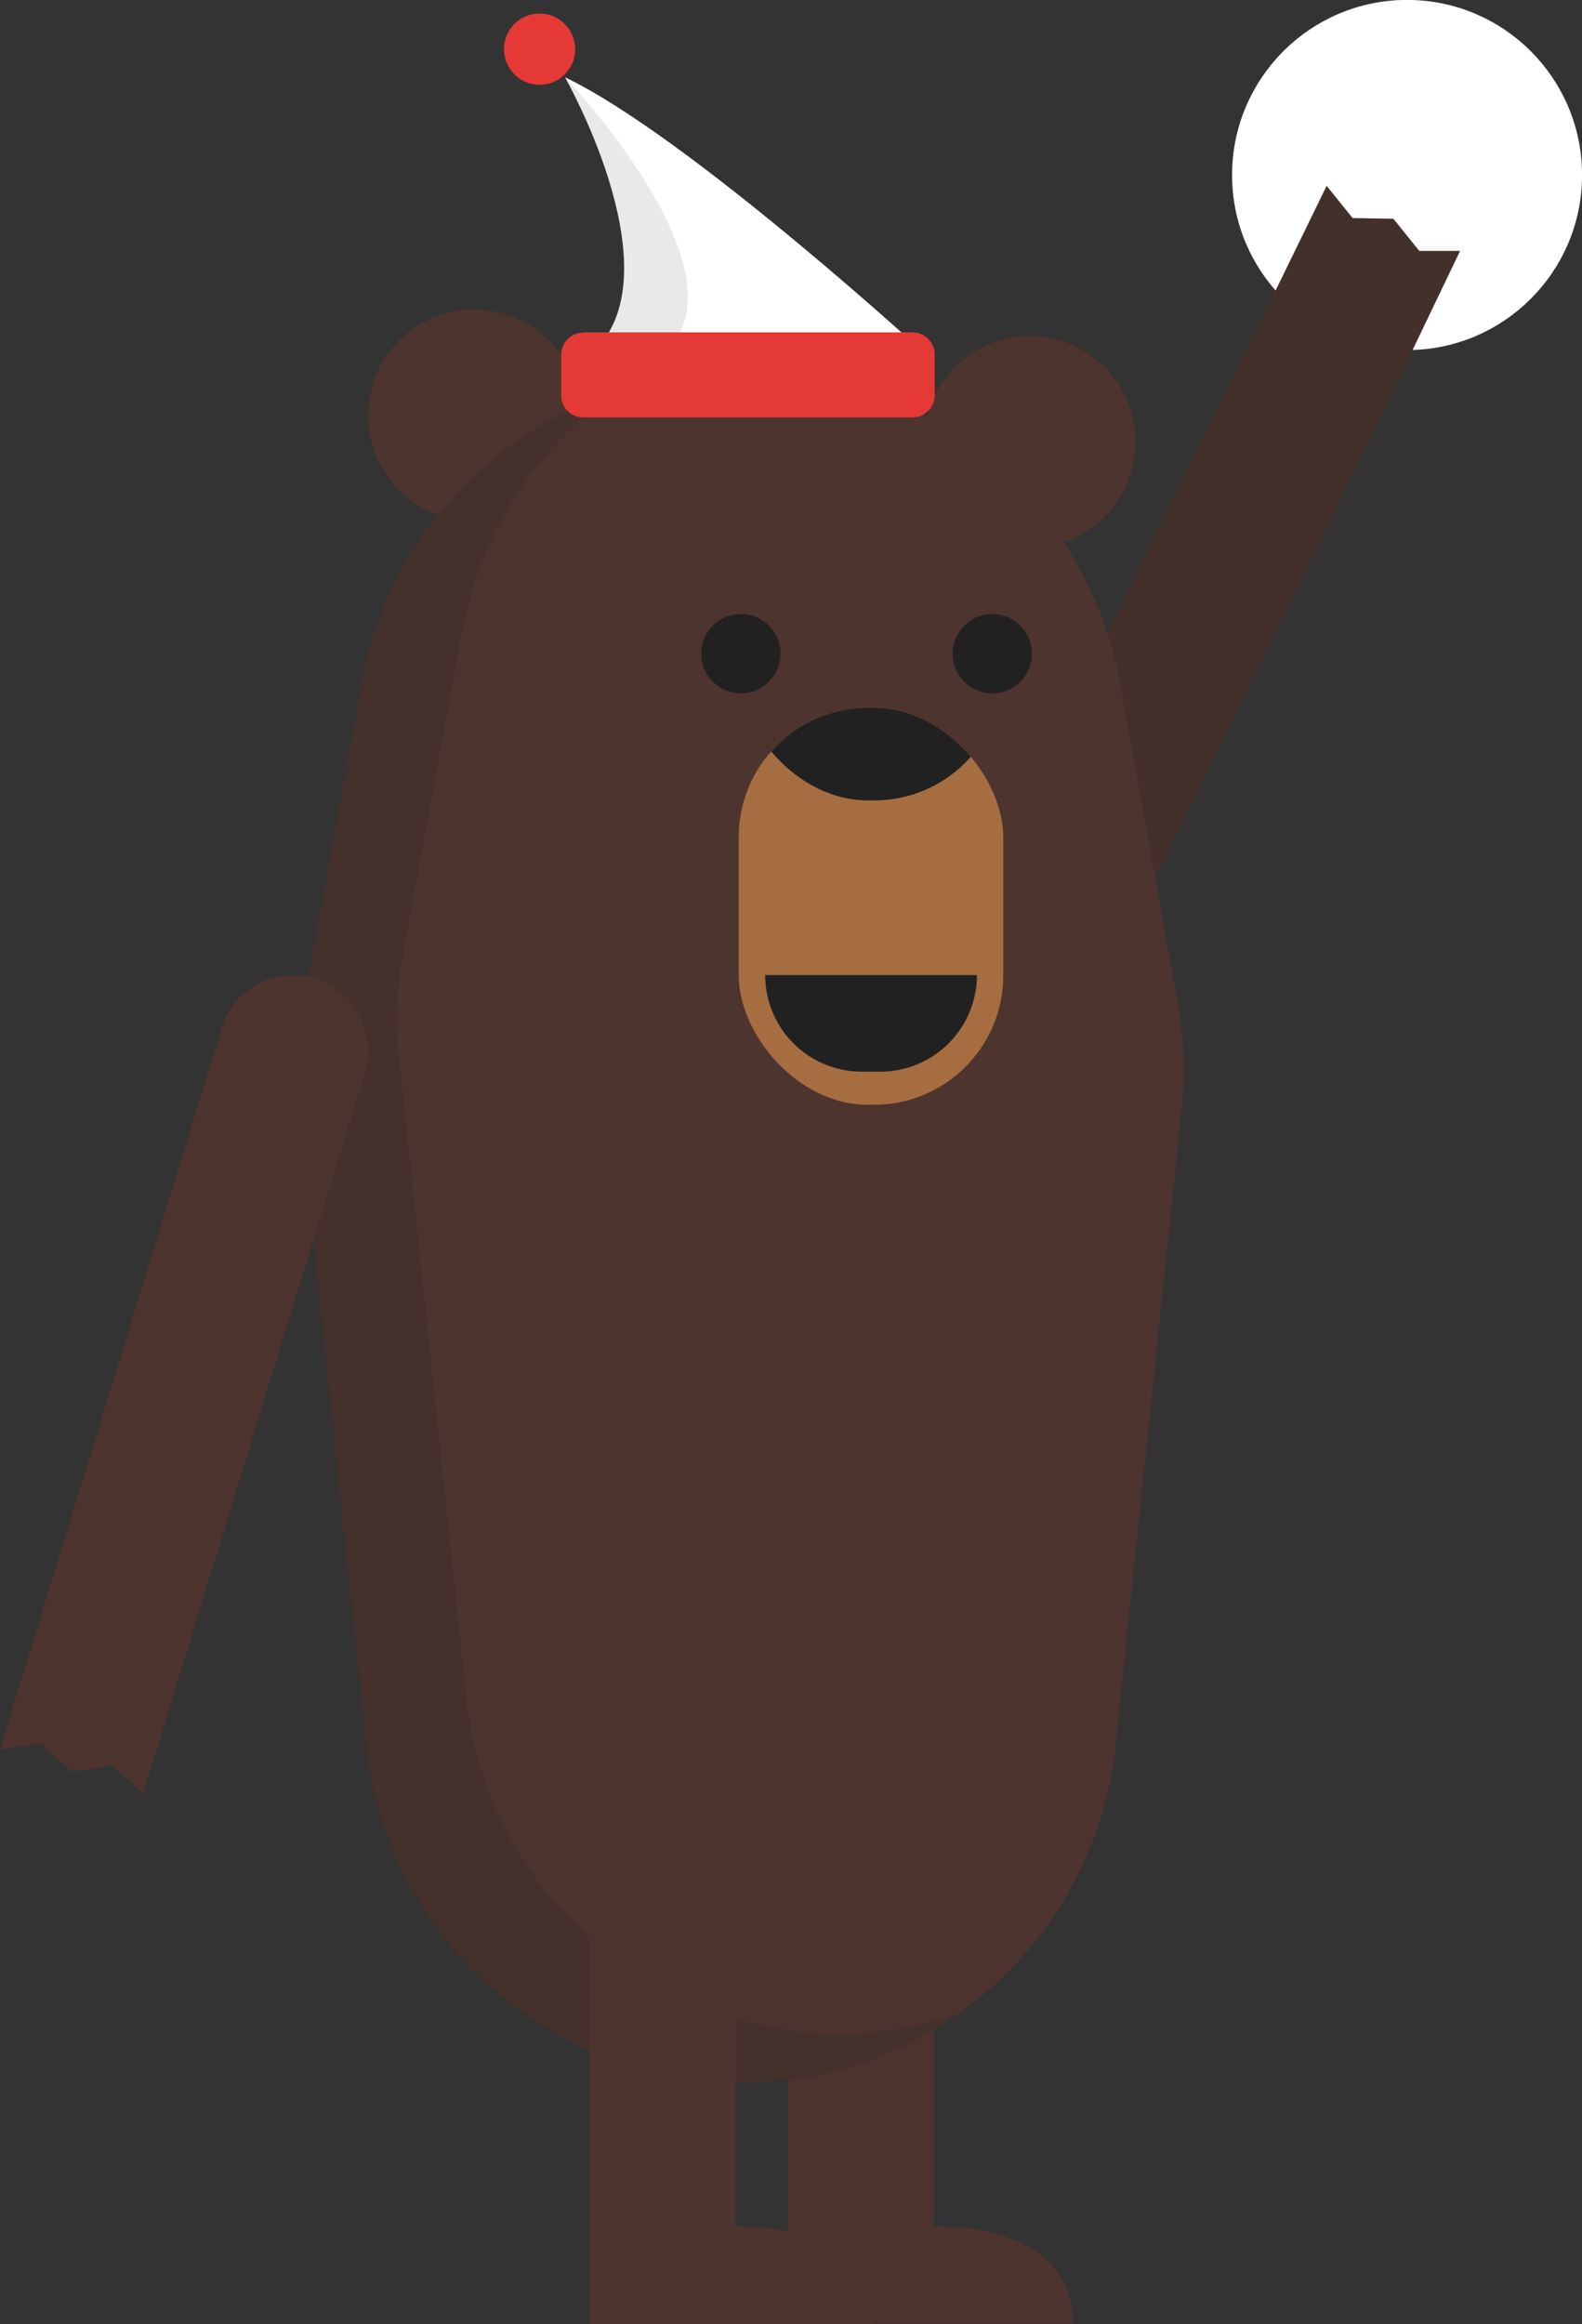 <svg xmlns="http://www.w3.org/2000/svg" xmlns:xlink="http://www.w3.org/1999/xlink" viewBox="0 0 116.48 171.04"><rect x="0" y="0" width="116.48" height="171.04" fill="#333333" stroke="none"/><defs><style>.cls-1{fill:#a66d40;}.cls-2{isolation:isolate;}.cls-3,.cls-9{fill:#fff;}.cls-3{stroke:#fff;stroke-linejoin:round;stroke-width:2.39px;}.cls-4{fill:#4e342e;}.cls-5,.cls-7{fill:#212121;}.cls-5,.cls-6{opacity:0.2;}.cls-8{clip-path:url(#clip-path);}.cls-10{opacity:0.1;mix-blend-mode:multiply;}.cls-11{fill:#231f20;}.cls-12{fill:#e53935;}</style><clipPath id="clip-path" transform="translate(0)"><rect id="_Rectangle_" data-name="&lt;Rectangle&gt;" class="cls-1" x="54.4" y="52.09" width="19.48" height="29.22" rx="9.52" ry="9.52" transform="translate(128.27 133.4) rotate(-180)"/></clipPath></defs><title>brown_bear_baby</title><g class="cls-2"><g id="Layer_2" data-name="Layer 2"><g id="ART"><circle class="cls-3" cx="103.6" cy="12.88" r="11.69"/><path class="cls-4" d="M73.3,63.59l6.09-12.48,6.1-12.48,6.1-12.48,6.09-12.47,1.91,2.37,3,.05,1.91,2.37,3,0L101.49,31,95.4,43.47,89.3,56,83.2,68.43A5.51,5.51,0,0,1,78,71.51,5.3,5.3,0,0,1,75.83,71h0a5.51,5.51,0,0,1-3.08-5.25A5.38,5.38,0,0,1,73.3,63.59Z" transform="translate(0)"/><path class="cls-5" d="M73.3,63.59l6.09-12.48,6.1-12.48,6.1-12.48,6.09-12.47,1.91,2.37,3,.05,1.91,2.37,3,0L101.49,31,95.4,43.47,89.3,56,83.2,68.43A5.51,5.51,0,0,1,78,71.51,5.3,5.3,0,0,1,75.83,71h0a5.51,5.51,0,0,1-3.08-5.25A5.38,5.38,0,0,1,73.3,63.59Z" transform="translate(0)"/><circle class="cls-4" cx="75.82" cy="32.52" r="7.79"/><circle class="cls-4" cx="34.91" cy="30.57" r="7.79"/><path class="cls-4" d="M68.75,135v28.87S79,163.36,79,171H58V134" transform="translate(0)"/><path class="cls-4" d="M47,152.2h0a27.65,27.65,0,0,0,15.2,0h0a27.68,27.68,0,0,0,19.93-23.71L87,81.61a27.56,27.56,0,0,0-.29-7.85L82.43,50.17a27.73,27.73,0,0,0-13.5-19.08l-.65-.37a27.68,27.68,0,0,0-27.46,0l-.65.37A27.69,27.69,0,0,0,26.68,50.17L22.39,73.76a27.56,27.56,0,0,0-.3,7.85L27,128.49A27.66,27.66,0,0,0,47,152.2Z" transform="translate(0)"/><g class="cls-6"><path class="cls-7" d="M22.39,73.78l4.29-23.59A27.67,27.67,0,0,1,40.17,31.11l.65-.37a27.77,27.77,0,0,1,5-2.22,27.65,27.65,0,0,0-11.8,18L29.69,70.13A27.54,27.54,0,0,0,29.4,78l4.93,46.87a27.68,27.68,0,0,0,19.92,23.72h0a27.69,27.69,0,0,0,15.21,0h0l1-.32a27.5,27.5,0,0,1-8.29,4h0a27.65,27.65,0,0,1-15.2,0h0A27.67,27.67,0,0,1,27,128.51L22.09,81.63A27.55,27.55,0,0,1,22.39,73.78Z" transform="translate(0)"/></g><circle class="cls-7" cx="73.06" cy="48.11" r="2.92"/><circle class="cls-7" cx="54.55" cy="48.11" r="2.92"/><rect id="_Rectangle_2" data-name="&lt;Rectangle&gt;" class="cls-1" x="54.4" y="52.09" width="19.48" height="29.22" rx="9.52" ry="9.52" transform="translate(128.27 133.4) rotate(-180)"/><g class="cls-8"><rect class="cls-7" x="54.4" y="29.68" width="19.48" height="29.22" rx="9.52" ry="9.52" transform="translate(128.27 88.59) rotate(-180)"/></g><path class="cls-7" d="M56.34,71.76a7.11,7.11,0,0,0,7.12,7.11h1.36a7.11,7.11,0,0,0,7.11-7.11Z" transform="translate(0)"/><path class="cls-4" d="M54.14,135v28.87s10.25-.47,10.25,7.21h-21V134" transform="translate(0)"/><path class="cls-9" d="M68.52,26.4S50.75,10.05,41.6,5.69c0,0,7.77,13.63,2.55,19.73Z" transform="translate(0)"/><g class="cls-10"><path class="cls-11" d="M41.6,5.69s13,13.63,7.82,19.73l19.1,1-24.37-1C49.37,19.32,41.6,5.69,41.6,5.69Z" transform="translate(0)"/></g><path class="cls-12" d="M42.94,24.46H67.19a1.63,1.63,0,0,1,1.63,1.63v3a1.63,1.63,0,0,1-1.63,1.63H42.94a1.62,1.62,0,0,1-1.62-1.62v-3a1.62,1.62,0,0,1,1.62-1.62Z"/><path class="cls-12" d="M37.11,3.66A2.62,2.62,0,1,0,39.72,1,2.61,2.61,0,0,0,37.11,3.66Z" transform="translate(0)"/><path class="cls-4" d="M26.88,78.9,22.79,92.17l-4.08,13.27-4.09,13.28L10.54,132l-2.26-2.05-3,.43L3,128.32l-3,.43,4.08-13.28L8.17,102.2l4.08-13.27,4.09-13.28a5.5,5.5,0,0,1,1-1.92A5.69,5.69,0,0,1,19,72.4a5.5,5.5,0,0,1,4.2-.39h0a5.53,5.53,0,0,1,3.65,6.89Z" transform="translate(0)"/></g></g></g></svg>